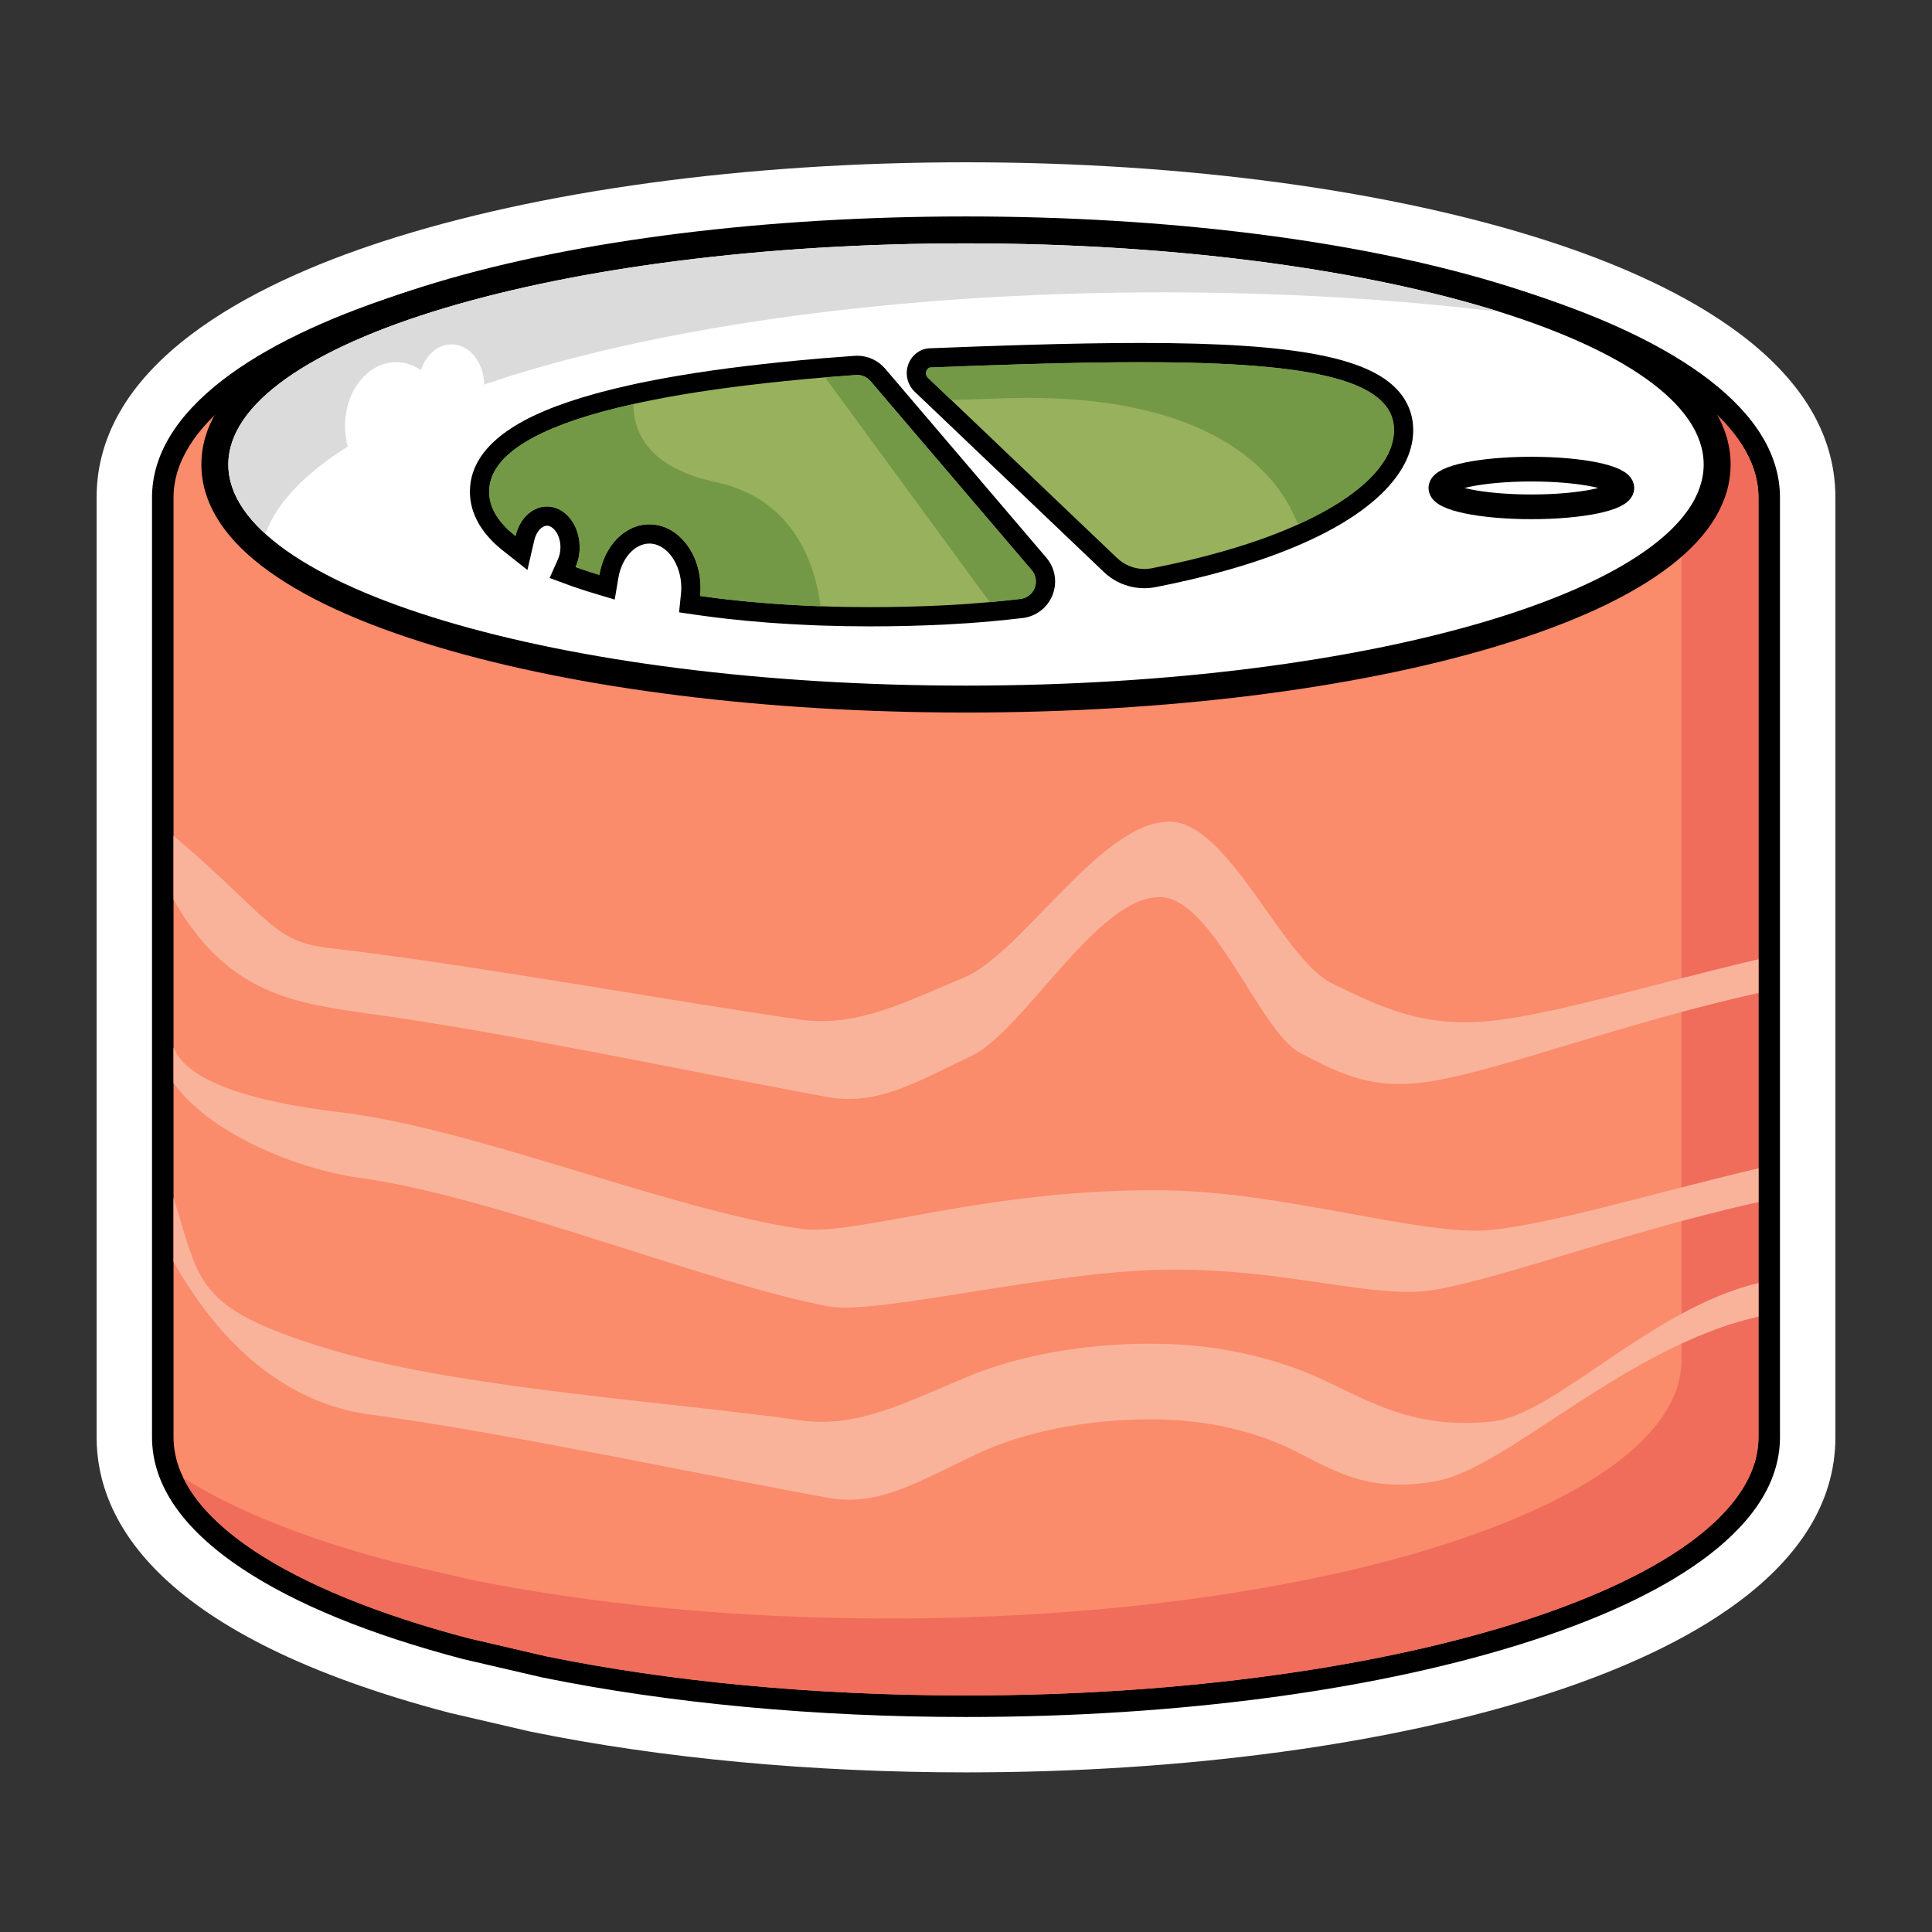 <svg width="500" height="500" viewBox="0 0 500 500" fill="none" xmlns="http://www.w3.org/2000/svg">
<rect x="0" y="0" width="500" height="500" fill="#333333" stroke="none"/>
<g id="shushi-1">

<path id="path502" d="M250 458.691C210.194 458.691 171.322 455.067 137.583 448.198L137.317 448.149L116.469 443.311L116.187 443.241C40.82 423.401 25 393.506 25 371.924V128.767C25 93.944 65.138 73.547 98.809 62.567C139.486 49.307 193.18 42 250 42C306.82 42 360.514 49.307 401.191 62.567C434.862 73.547 475 93.944 475 128.767V371.924C475 406.756 434.862 427.154 401.191 438.134C360.515 451.394 306.82 458.691 250 458.691Z" fill="white"/>
<path id="path504" d="M250 441.569C211.323 441.569 173.63 438.065 140.997 431.425L120.625 426.697C70.709 413.556 42.127 393.607 42.127 371.925V128.767C42.127 109.614 64.143 91.885 104.117 78.854C143.126 66.131 194.935 59.133 250 59.133C305.065 59.133 356.875 66.131 395.883 78.854C435.859 91.885 457.874 109.614 457.874 128.767V371.925C457.874 391.088 435.859 408.818 395.883 421.849C356.875 434.571 305.066 441.569 250 441.569Z" fill="#FA8B6B"/>
<path id="path506" d="M250 56.345C194.649 56.345 142.534 63.403 103.255 76.205C83.814 82.546 68.463 89.992 57.629 98.335C45.495 107.692 39.343 117.926 39.343 128.767V371.924C39.343 384.189 47.145 395.607 62.532 405.88C76.337 415.089 95.617 422.993 119.837 429.364L119.916 429.384L119.996 429.404L140.294 434.112L140.368 434.132L140.442 434.142C173.255 440.822 211.139 444.356 250 444.356C305.351 444.356 357.466 437.298 396.746 424.496C416.187 418.155 431.537 410.708 442.372 402.366C454.505 393.009 460.657 382.775 460.657 371.924V128.767C460.657 117.926 454.505 107.692 442.372 98.335C431.537 89.992 416.187 82.546 396.746 76.205C357.466 63.403 305.351 56.345 250 56.345ZM250 61.91C363.267 61.91 455.091 91.844 455.091 128.767V371.924C455.091 408.857 363.267 438.781 250 438.781C210.181 438.781 173.009 435.088 141.552 428.687L121.254 423.978C74.695 411.724 44.91 392.949 44.91 371.924V128.767C44.91 91.844 136.734 61.91 250 61.91Z" fill="black"/>
<path id="path508" d="M432.635 98.326C434.303 101.76 435.179 105.274 435.179 108.858V352.016C435.179 388.938 343.355 418.872 230.089 418.872C190.269 418.872 153.098 415.179 121.64 408.778L101.342 404.07C79.06 398.206 60.635 390.849 47.462 382.467C55.574 399.162 82.632 413.815 121.254 423.979L141.552 428.698C173.009 435.089 210.181 438.782 250 438.782C363.267 438.782 455.091 408.858 455.091 371.935V128.768C455.091 117.807 446.991 107.454 432.635 98.326Z" fill="#F06C5B"/>
<path id="path510" d="M455.09 248.246V256.976C420.816 264.621 390.025 276.308 371.688 279.623C355.611 282.47 347.468 278.22 336.418 272.476C325.916 266.851 313.959 232.258 300.181 232.178C284.015 232.019 265.121 266.513 251.633 273.163C237.646 279.783 227.611 286.054 214.829 284.033C184.547 278.578 129.495 266.821 94.913 262.272C76.655 259.564 58.869 257.533 44.91 232.815V216.28C69.288 236.987 70.428 243.517 84.544 245.279C120.043 249.291 172.939 258.967 207.513 263.934C221.937 265.786 233.873 259.485 249.582 252.954C264.813 246.404 285.269 212.159 302.959 212.657C318.041 213.025 331.889 248.076 344.561 254.408C357.761 260.848 368.353 266.035 386.282 264.173C402.548 262.362 427.316 254.826 455.09 248.246Z" fill="#F9B39A"/>
<path id="path512" d="M455.09 332.036V340.756C420.816 348.411 390.025 379.998 371.688 383.323C355.611 386.16 347.468 381.919 336.418 376.175C325.916 370.551 312.507 367.405 298.729 367.335C282.562 367.176 265.121 370.212 251.633 376.852C237.646 383.482 227.611 389.754 214.829 387.733C184.547 382.268 129.495 370.511 94.913 365.962C76.655 363.254 58.869 351.278 44.91 326.56V310.025C51.903 331.797 49.974 338.397 84.544 348.979C118.63 359.411 172.939 362.667 207.513 367.634C221.937 369.486 233.873 363.184 249.582 356.644C264.813 350.104 283.817 347.316 301.506 347.804C316.588 348.182 331.889 351.776 344.561 358.107C357.761 364.548 368.353 369.735 386.282 367.863C402.548 366.061 427.316 338.616 455.09 332.036Z" fill="#F9B39A"/>
<path id="path514" d="M455.09 302.36V311.091C420.816 318.736 390.025 330.423 371.688 333.748C355.611 336.585 333.387 328.153 301.57 328.591C271.678 328.999 227.611 340.169 214.829 338.158C184.547 332.693 127.385 309.349 92.802 304.799C74.544 302.091 53.463 292.346 44.91 280.28V271.062C49.218 281.923 72.883 285.955 86.999 287.717C122.498 291.728 172.939 313.082 207.513 318.049C221.937 319.901 255.494 307.447 301.57 308.054C332.964 308.462 368.353 320.159 386.282 318.288C402.548 316.486 427.316 308.94 455.09 302.36Z" fill="#F9B39A"/>
<path id="path516" d="M249.999 180.92C198.676 180.92 150.379 174.908 114.006 164.007C76.347 152.718 55.605 137.169 55.605 120.216C55.605 103.253 76.347 87.703 114.006 76.414C150.379 65.514 198.676 59.501 249.999 59.501C301.323 59.501 349.621 65.514 385.994 76.414C423.654 87.703 444.394 103.253 444.394 120.216C444.394 137.169 423.654 152.718 385.994 164.007C349.621 174.908 301.323 180.92 249.999 180.92Z" fill="white"/>
<path id="path518" d="M250 56.017C198.346 56.017 149.695 62.079 113.005 73.07C73.175 85.015 52.121 101.311 52.121 120.216C52.121 139.11 73.175 155.406 113.005 167.352C149.695 178.342 198.346 184.405 250 184.405C301.652 184.405 350.304 178.342 386.994 167.352C426.824 155.406 447.878 139.11 447.878 120.216C447.878 101.311 426.824 85.015 386.994 73.07C350.304 62.079 301.653 56.017 250 56.017ZM250 62.985C355.436 62.985 440.91 88.609 440.91 120.216C440.91 151.813 355.436 177.436 250 177.436C144.563 177.436 59.09 151.813 59.09 120.216C59.09 88.609 144.563 62.985 250 62.985Z" fill="black"/>
<path id="path520" d="M68.694 138.175C81.169 103.034 180.389 75.658 300.945 75.658C331.744 75.658 361.149 77.45 388.073 80.695C353.31 69.785 304.303 62.986 250 62.986C144.563 62.986 59.09 88.609 59.09 120.216C59.09 126.488 62.465 132.53 68.694 138.175Z" fill="#DBDBDB"/>
<path id="path522" d="M225.277 159.617C220.898 159.617 216.521 159.547 212.267 159.388C207.543 159.219 202.964 158.96 198.657 158.631C195.392 158.382 192.032 158.064 188.39 157.666C187.245 157.526 186.122 157.397 185.009 157.257C183.595 157.078 182.198 156.899 180.82 156.7L178.463 156.352L178.703 153.982C178.775 153.266 178.809 152.678 178.809 152.131C178.8 144.446 173.987 138.184 168.078 138.184C163.049 138.194 158.641 142.823 157.57 149.194L157.103 151.971L154.402 151.165C153.698 150.956 153.014 150.737 152.331 150.528C151.895 150.379 151.54 150.269 151.182 150.15C150.651 149.98 150.133 149.801 149.626 149.632L148.097 149.084L145.6 148.169L146.68 145.74C147.244 144.465 147.538 143.042 147.531 141.618C147.531 137.248 144.793 133.565 141.553 133.565C138.961 133.575 136.615 135.924 135.84 139.289L134.954 143.122L131.869 140.673C131.331 140.245 130.822 139.816 130.342 139.398C130.203 139.289 130.075 139.169 129.959 139.05C129.492 138.612 129.112 138.234 128.768 137.865C128.56 137.646 128.333 137.397 128.116 137.149C127.92 136.91 127.746 136.701 127.569 136.482C127.569 136.482 127.459 136.342 127.442 136.322C127.255 136.073 127.085 135.844 126.914 135.596C126.793 135.436 126.658 135.237 126.527 135.038L126.455 134.959L126.313 134.71L126.218 134.54C126.11 134.361 126.005 134.192 125.906 134.003C125.759 133.744 125.606 133.455 125.468 133.147C125.349 132.908 125.215 132.609 125.104 132.32C125.002 132.082 124.892 131.783 124.792 131.484C124.698 131.196 124.616 130.917 124.545 130.648C124.456 130.32 124.4 130.051 124.349 129.782C124.293 129.533 124.251 129.244 124.212 128.966L124.2 128.856C124.164 128.538 124.13 128.219 124.119 127.891C123.631 117.975 133.967 110.012 154.843 104.248L156.197 103.889C158.555 103.262 160.953 102.675 163.327 102.147C163.488 102.107 163.653 102.078 163.812 102.038C165.327 101.699 166.825 101.391 168.262 101.112C173.342 100.097 178.936 99.151 184.872 98.315C190.346 97.538 196.206 96.831 202.289 96.204C205.712 95.856 209.319 95.517 213.312 95.179C215.954 94.96 218.633 94.761 221.341 94.572C221.502 94.562 221.678 94.552 221.852 94.552C223.885 94.552 225.82 95.448 227.163 97.001L268.893 145.939C270.575 147.91 271.035 150.637 270.094 153.046C269.154 155.466 266.973 157.158 264.404 157.466C261.752 157.785 259.05 158.064 256.366 158.313C252.403 158.671 248.441 158.95 244.585 159.139C238.101 159.457 231.606 159.617 225.277 159.617Z" fill="#98B15D"/>
<path id="path524" d="M221.852 92.063C221.614 92.063 221.375 92.073 221.136 92.093C218.14 92.302 215.504 92.501 213.108 92.7C209.092 93.039 205.471 93.377 202.031 93.735C195.928 94.353 190.037 95.069 184.524 95.846C178.545 96.692 172.905 97.648 167.758 98.673C166.344 98.942 164.823 99.26 163.268 99.609H163.257C163.088 99.649 162.915 99.689 162.746 99.728C160.351 100.266 157.937 100.853 155.566 101.48L155.453 101.51C155.03 101.62 154.608 101.739 154.193 101.849C144.004 104.656 136.449 107.861 131.086 111.654C124.518 116.293 121.337 121.798 121.633 128.02C121.65 128.458 121.693 128.846 121.728 129.155L121.735 129.215L121.744 129.284C121.778 129.533 121.824 129.882 121.908 130.27C121.959 130.529 122.018 130.837 122.111 131.176L122.125 131.225L122.131 131.255L122.138 131.275C122.219 131.594 122.314 131.912 122.411 132.211L122.421 132.241L122.431 132.271C122.543 132.609 122.67 132.948 122.808 133.286C122.954 133.654 123.11 133.993 123.223 134.222C123.376 134.56 123.544 134.889 123.739 135.227C123.851 135.436 123.97 135.635 124.09 135.835L124.165 135.964C124.229 136.074 124.299 136.183 124.374 136.293C124.527 136.531 124.698 136.78 124.899 137.059C125.002 137.208 125.103 137.348 125.209 137.487L125.252 137.577L125.502 137.885L125.626 138.045C125.816 138.283 126.006 138.502 126.208 138.741C126.465 139.04 126.711 139.309 126.967 139.578C127.335 139.976 127.736 140.384 128.218 140.832C128.381 140.991 128.555 141.15 128.738 141.3C129.24 141.748 129.772 142.186 130.324 142.624L136.495 147.512L138.265 139.846C138.762 137.686 140.175 136.064 141.551 136.054C143.199 136.054 145.042 138.423 145.042 141.598C145.048 142.703 144.828 143.779 144.406 144.724L142.246 149.582L147.238 151.424C147.552 151.533 147.865 151.643 148.181 151.762L148.742 151.961L148.783 151.971L148.824 151.991C149.339 152.161 149.866 152.34 150.403 152.509C150.759 152.628 151.102 152.738 151.453 152.857L151.525 152.887L151.597 152.907C152.286 153.116 152.975 153.335 153.685 153.544L159.09 155.167L160.025 149.602C160.893 144.436 164.271 140.683 168.056 140.673C172.538 140.673 176.313 145.929 176.32 152.141C176.32 152.589 176.29 153.096 176.227 153.733L175.746 158.472L180.459 159.159C181.827 159.358 183.182 159.537 184.685 159.726C185.819 159.876 186.952 160.005 188.095 160.134C191.784 160.543 195.175 160.861 198.48 161.11C202.803 161.438 207.416 161.697 212.175 161.877C216.463 162.026 220.872 162.105 225.281 162.105C231.651 162.105 238.187 161.946 244.706 161.628C248.603 161.429 252.597 161.15 256.583 160.791C259.309 160.543 262.034 160.254 264.689 159.945C268.187 159.517 271.139 157.218 272.413 153.952C273.687 150.687 273.065 146.994 270.788 144.326L229.066 95.398C227.232 93.268 224.609 92.063 221.852 92.063ZM221.852 97.04C223.165 97.04 224.416 97.628 225.278 98.623L266.999 147.551C269.349 150.309 267.686 154.56 264.102 154.998C261.504 155.306 258.856 155.585 256.138 155.834C252.365 156.172 248.473 156.451 244.461 156.65C237.938 156.979 231.529 157.128 225.281 157.128C220.889 157.128 216.577 157.058 212.357 156.899C207.738 156.73 203.228 156.481 198.848 156.143C195.364 155.884 191.969 155.555 188.664 155.187C187.539 155.057 186.424 154.928 185.319 154.789C183.926 154.609 182.542 154.43 181.178 154.231C181.248 153.544 181.298 152.847 181.298 152.131C181.288 143.062 175.371 135.695 168.078 135.695C168.067 135.695 168.058 135.695 168.048 135.695C161.677 135.705 156.371 141.31 155.116 148.776C154.419 148.567 153.743 148.358 153.066 148.149C152.687 148.019 152.319 147.9 151.951 147.78C151.433 147.611 150.925 147.442 150.428 147.273C149.93 147.094 149.442 146.924 148.954 146.745C149.631 145.222 150.029 143.47 150.019 141.598C150.019 135.795 146.225 131.076 141.552 131.076C141.548 131.076 141.543 131.076 141.538 131.076C137.675 131.086 134.43 134.321 133.415 138.721C132.887 138.303 132.389 137.885 131.921 137.467C131.852 137.417 131.782 137.358 131.722 137.288C131.324 136.92 130.946 136.551 130.597 136.173C130.388 135.954 130.189 135.735 130 135.516C129.831 135.317 129.672 135.128 129.512 134.929C129.492 134.899 129.463 134.869 129.453 134.849C129.273 134.62 129.114 134.401 128.955 134.172C128.796 133.953 128.636 133.724 128.497 133.495C128.487 133.485 128.477 133.475 128.467 133.455C128.338 133.236 128.208 133.027 128.089 132.808C127.959 132.579 127.84 132.35 127.73 132.111C127.621 131.882 127.511 131.644 127.422 131.415C127.322 131.176 127.233 130.937 127.153 130.698C127.083 130.479 127.014 130.25 126.954 130.021C126.944 129.981 126.934 129.941 126.924 129.901C126.864 129.692 126.825 129.473 126.785 129.264C126.735 129.045 126.705 128.826 126.675 128.607C126.645 128.339 126.616 128.07 126.606 127.801C126.158 118.682 137.028 111.744 155.505 106.647C155.943 106.527 156.391 106.408 156.839 106.289C159.098 105.691 161.458 105.114 163.926 104.566C164.066 104.526 164.215 104.497 164.354 104.467C165.778 104.148 167.241 103.84 168.735 103.551C173.861 102.526 179.376 101.6 185.22 100.774C190.715 99.997 196.499 99.3 202.541 98.683C206.115 98.315 209.779 97.976 213.522 97.658C216.15 97.439 218.818 97.24 221.515 97.05C221.628 97.04 221.74 97.04 221.852 97.04Z" fill="black"/>
<path id="path526" d="M296.158 149.742C292.881 149.742 289.766 148.487 287.386 146.228L238.435 99.579C237.499 98.683 237.038 97.429 237.171 96.145C237.301 94.88 237.992 93.775 239.064 93.108C239.565 92.8 240.059 92.641 240.574 92.631C249.834 92.262 257.819 91.974 264.962 91.764C276.7 91.416 286.619 91.247 295.287 91.247C335.103 91.247 354.057 94.841 360.711 103.651C361.012 104.049 361.291 104.467 361.539 104.895C362.535 106.577 363.105 108.459 363.226 110.47C363.77 119.559 355.717 128.727 340.547 136.293C339.377 136.87 338.152 137.457 336.905 138.015C331.131 140.623 324.507 143.002 317.213 145.083C311.414 146.735 305.142 148.229 298.575 149.513C297.779 149.662 296.967 149.742 296.158 149.742Z" fill="#98B15D"/>
<path id="path528" d="M295.291 88.758V93.736L295.289 88.758C286.591 88.758 276.648 88.927 264.887 89.276C257.803 89.485 249.808 89.774 240.448 90.142C239.542 90.172 238.625 90.46 237.759 90.988C236.022 92.063 234.907 93.845 234.696 95.886C234.485 97.917 235.241 99.967 236.719 101.381L242.767 107.135L285.669 148.029C288.513 150.737 292.238 152.23 296.157 152.23C297.126 152.23 298.1 152.131 299.05 151.952C305.688 150.658 312.029 149.154 317.897 147.472C325.306 145.362 332.046 142.943 337.927 140.285C339.208 139.707 340.462 139.11 341.655 138.523C357.776 130.479 366.317 120.464 365.709 110.32C365.566 107.911 364.88 105.652 363.67 103.611C363.388 103.123 363.054 102.625 362.693 102.147C355.513 92.641 335.984 88.758 295.291 88.758ZM295.284 93.736C329.953 93.736 352.164 96.463 358.725 105.154C358.971 105.482 359.191 105.811 359.389 106.149C360.19 107.503 360.643 108.987 360.741 110.619C361.212 118.473 353.923 126.846 339.436 134.063C338.296 134.63 337.108 135.198 335.879 135.755C330.329 138.254 323.872 140.593 316.53 142.684C310.9 144.296 304.75 145.77 298.098 147.064C297.453 147.193 296.802 147.253 296.157 147.253C293.555 147.253 291.022 146.248 289.103 144.426L246.201 103.531L240.151 97.777C239.392 97.051 239.481 95.776 240.374 95.229C240.484 95.159 240.578 95.119 240.646 95.109C249.176 94.771 257.31 94.482 265.035 94.253C275.957 93.925 286.064 93.736 295.284 93.736Z" fill="black"/>
<path id="path530" d="M339.437 134.063C338.546 134.511 337.625 134.949 336.679 135.387C336.249 135.586 335.744 135.377 335.568 134.929C329.501 119.598 309.596 101.6 260.634 103.053C256.077 103.193 251.382 103.342 246.548 103.521C246.327 103.531 246.111 103.452 245.952 103.292L240.162 97.777C239.4 97.061 239.486 95.786 240.376 95.229C240.485 95.159 240.579 95.119 240.647 95.109C249.177 94.771 257.311 94.482 265.036 94.253C317.024 92.7 350.419 94.154 358.726 105.154C358.971 105.482 359.191 105.811 359.389 106.149C360.191 107.503 360.644 108.987 360.741 110.619C361.212 118.474 353.923 126.846 339.437 134.063Z" fill="#749946"/>
<path id="path532" d="M264.106 154.998C261.508 155.307 258.86 155.586 256.142 155.834L213.525 97.658C216.153 97.439 218.821 97.24 221.519 97.051C222.953 96.941 224.346 97.539 225.282 98.624L267.003 147.552C269.352 150.31 267.69 154.56 264.106 154.998Z" fill="#749946"/>
<path id="path534" d="M212.357 156.9C207.738 156.731 203.228 156.482 198.848 156.143C195.364 155.884 191.969 155.556 188.664 155.188C187.539 155.058 186.424 154.929 185.319 154.789C183.926 154.61 182.542 154.431 181.178 154.232C181.248 153.545 181.298 152.848 181.298 152.132C181.288 143.043 175.355 135.676 168.048 135.696C161.677 135.706 156.371 141.311 155.116 148.777C154.42 148.568 153.743 148.359 153.066 148.15C152.687 148.02 152.319 147.901 151.951 147.781C151.433 147.612 150.925 147.443 150.428 147.274C149.93 147.094 149.442 146.925 148.954 146.746C149.631 145.223 150.029 143.471 150.019 141.599C150.019 135.786 146.217 131.067 141.538 131.077C137.675 131.087 134.43 134.322 133.415 138.722C132.887 138.304 132.389 137.886 131.922 137.468C131.852 137.418 131.782 137.358 131.722 137.289C131.324 136.92 130.946 136.552 130.598 136.174C130.388 135.955 130.189 135.736 130 135.517C129.831 135.318 129.672 135.129 129.512 134.929C129.493 134.9 129.463 134.87 129.453 134.85C129.274 134.621 129.114 134.402 128.955 134.173C128.796 133.954 128.636 133.725 128.497 133.496C128.487 133.486 128.477 133.476 128.467 133.456C128.338 133.237 128.208 133.028 128.089 132.809C127.959 132.58 127.84 132.351 127.731 132.112C127.621 131.883 127.512 131.644 127.422 131.415C127.322 131.177 127.233 130.938 127.153 130.699C127.083 130.48 127.014 130.251 126.954 130.022C126.944 129.982 126.934 129.942 126.924 129.902C126.864 129.693 126.825 129.474 126.785 129.265C126.735 129.046 126.705 128.827 126.675 128.608C126.645 128.339 126.616 128.071 126.606 127.802C126.158 118.683 137.028 111.745 155.505 106.648C155.943 106.528 156.391 106.409 156.839 106.289C159.098 105.692 161.458 105.115 163.926 104.567C163.926 111.555 167.51 120.993 185.22 124.766C205.787 129.136 211.063 146.597 212.357 156.9Z" fill="#749946"/>
<path id="path536" d="M102.505 93.736C95.197 93.746 89.282 101.132 89.294 110.231C89.306 119.32 95.24 126.686 102.547 126.666C109.854 126.657 115.768 119.27 115.756 110.171C115.746 101.082 109.811 93.716 102.505 93.736Z" fill="white"/>
<path id="path538" d="M116.818 89.117C112.141 89.127 108.355 93.855 108.363 99.679C108.37 105.502 112.168 110.211 116.846 110.201C121.523 110.191 125.308 105.463 125.301 99.639C125.294 93.825 121.496 89.107 116.818 89.117Z" fill="white"/>
<path id="path540" d="M419.744 126.288C419.744 128.986 409.255 131.166 396.318 131.166C383.381 131.166 372.893 128.986 372.893 126.288C372.893 123.59 383.381 121.41 396.318 121.41C409.255 121.41 419.744 123.59 419.744 126.288Z" fill="white"/>
<path id="path542" d="M419.744 126.288C419.744 128.986 409.255 131.166 396.318 131.166C383.381 131.166 372.893 128.986 372.893 126.288C372.893 123.59 383.381 121.41 396.318 121.41C409.255 121.41 419.744 123.59 419.744 126.288Z" stroke="black" stroke-width="6.391" stroke-miterlimit="10"/>

</g>
</svg>
